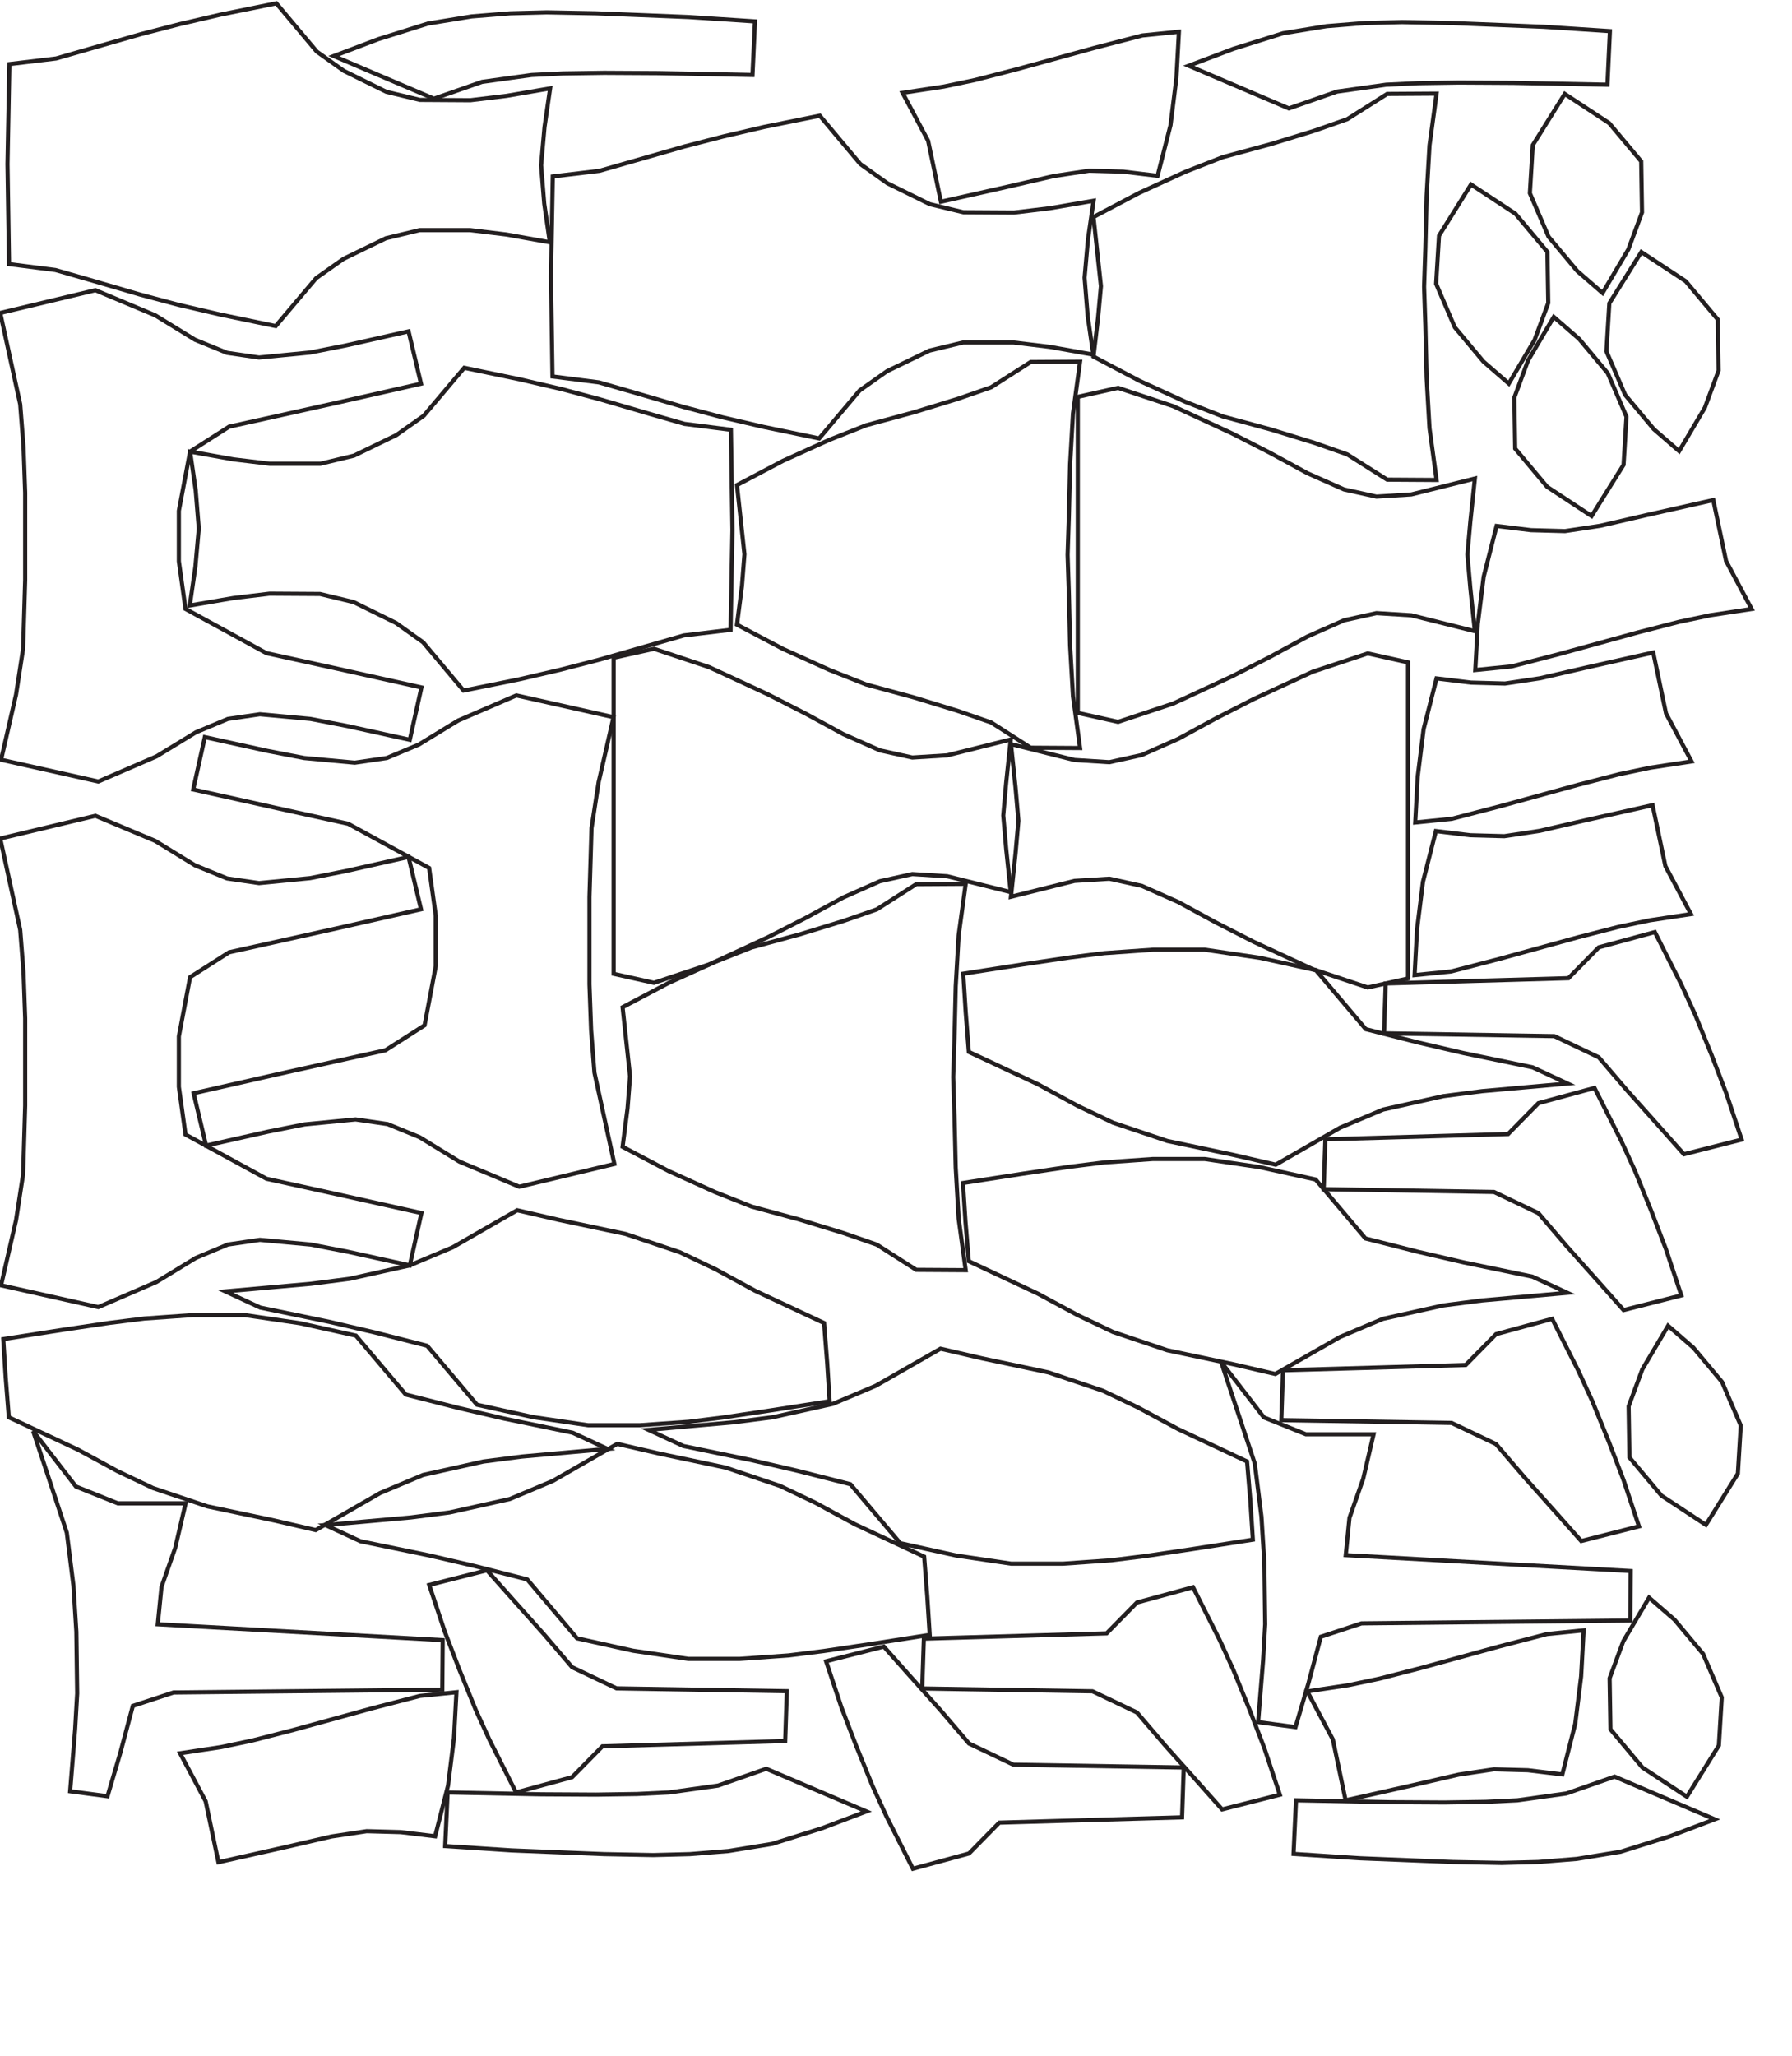 <svg xmlns="http://www.w3.org/2000/svg" width="5.992in" height="6.875in" viewBox="0 0 431.4 495"><g transform="translate(0 -750)"><g transform="translate(-2247.837 63.575) rotate(0)"><polygon fill="none" stroke="#231F20" stroke-width="1" points="2250 750 2249.63 725.925 2250.08 701.85 2261.33 700.5 2269.42 698.175 2281.73 694.65 2291.02 692.25 2301 689.925 2314.35 687.225 2324.1 698.85 2330.63 703.5 2340.83 708.525 2348.92 710.475 2361.08 710.55 2369.77 709.5 2380.27 707.7 2378.92 717 2378.1 726.225 2378.85 735.45 2380.2 744.75 2369.7 742.875 2361 741.825 2348.85 741.825 2340.75 743.775 2330.55 748.725 2323.95 753.375 2314.2 764.925 2300.85 762.15 2290.88 759.825 2281.58 757.35 2269.27 753.75 2261.17 751.425"/></g><g transform="translate(35274.148 1570.463) rotate(180)"><polygon fill="none" stroke="#231F20" stroke-width="1" points="35236.8 744.564 35227.2 738.675 35219.5 735.525 35211.8 734.4 35199.5 735.6 35190.8 737.325 35175.8 740.7 35172.8 728.1 35193 723.525 35210.2 719.7 35219 717.75 35228.4 711.75 35231.1 697.5 35231.1 685.35 35229.5 673.875 35210 663.225 35192.9 659.475 35172.7 654.975 35175.5 642.375 35190.5 645.675 35199.4 647.4 35211.6 648.525 35219.3 647.4 35227 644.175 35236.5 638.379 35250.5 632.331 35273.9 637.575 35270.3 653.25 35268.6 664.275 35268.1 680.85 35268.1 691.35 35268.1 701.85 35268.5 712.95 35269.3 723.15 35274.1 745.125 35251.2 750.603"/></g><g transform="translate(925.95 1603.463) rotate(180)"><polygon fill="none" stroke="#231F20" stroke-width="1" points="750 750 749.625 725.925 750.075 701.85 761.325 700.5 769.425 698.175 781.725 694.65 791.025 692.25 801 689.925 814.35 687.225 824.1 698.85 830.625 703.5 840.825 708.525 848.925 710.475 861.075 710.55 869.775 709.5 880.275 707.7 878.925 717 878.1 726.225 878.85 735.45 880.2 744.75 869.7 742.875 861 741.825 848.85 741.825 840.75 743.775 830.55 748.725 823.95 753.375 814.2 764.925 800.85 762.15 790.875 759.825 781.575 757.35 769.275 753.75 761.175 751.425"/></g><g transform="translate(-1367.001 90.623) rotate(0)"><polygon fill="none" stroke="#231F20" stroke-width="1" points="1500 750 1499.63 725.925 1500.07 701.85 1511.32 700.5 1519.43 698.175 1531.73 694.65 1541.02 692.25 1551 689.925 1564.35 687.225 1574.1 698.85 1580.63 703.5 1590.83 708.525 1598.92 710.475 1611.08 710.55 1619.77 709.5 1630.27 707.7 1628.92 717 1628.1 726.225 1628.85 735.45 1630.2 744.75 1619.7 742.875 1611 741.825 1598.85 741.825 1590.75 743.775 1580.55 748.725 1573.95 753.375 1564.2 764.925 1550.85 762.15 1540.88 759.825 1531.57 757.35 1519.27 753.75 1511.18 751.425"/></g><g transform="translate(24257.013 1633.571) rotate(180)"><polygon fill="none" stroke="#231F20" stroke-width="1" points="24000 750 23999.7 740.775 23999.4 728.175 23998.7 715.95 23997 703.5 24008.9 703.575 24018.4 709.65 24026.4 712.425 24036.9 715.65 24048.5 718.8 24057.4 722.325 24068.5 727.35 24079.6 733.2 24078.4 742.5 24077.8 750.15 24079.6 766.8 24068.5 772.65 24057.4 777.675 24048.5 781.2 24036.9 784.35 24026.4 787.575 24018.4 790.35 24008.9 796.425 23997 796.5 23998.7 784.05 23999.4 771.825 23999.7 759.225"/></g><g transform="translate(-22240.533 96.071) rotate(0)"><polygon fill="none" stroke="#231F20" stroke-width="1" points="22500 749.458 22509.7 747.295 22523 751.722 22537.1 758.25 22546.2 762.9 22555.3 767.85 22564.1 771.75 22571.9 773.475 22580.3 772.95 22595.6 769.125 22594.5 779.55 22593.8 787.425 22594.5 795.45 22595.6 805.875 22580.3 802.05 22571.9 801.525 22564.1 803.25 22555.3 807.15 22546.2 812.1 22537.1 816.75 22523 823.278 22509.7 827.705 22500 825.542"/></g><g transform="translate(25092.842 1569.038) rotate(180)"><polygon fill="none" stroke="#231F20" stroke-width="1" points="24750 750 24749.7 740.775 24749.4 728.175 24748.7 715.95 24747 703.5 24758.9 703.575 24768.5 709.65 24776.4 712.425 24786.9 715.65 24798.5 718.8 24807.5 722.325 24818.5 727.35 24829.6 733.2 24828.5 742.5 24827.8 750.15 24829.6 766.8 24818.5 772.65 24807.5 777.675 24798.5 781.2 24786.9 784.35 24776.4 787.575 24768.5 790.35 24758.9 796.425 24747 796.5 24748.7 784.05 24749.4 771.825 24749.7 759.225"/></g><g transform="translate(-20852.278 158.883) rotate(0)"><polygon fill="none" stroke="#231F20" stroke-width="1" points="21000 749.458 21009.7 747.295 21023 751.722 21037.1 758.25 21046.2 762.9 21055.3 767.85 21064.1 771.75 21071.9 773.475 21080.3 772.95 21095.6 769.125 21094.5 779.55 21093.8 787.425 21094.5 795.45 21095.6 805.875 21080.3 802.05 21071.9 801.525 21064.1 803.25 21055.3 807.15 21046.2 812.1 21037.1 816.75 21023 823.278 21009.7 827.705 21000 825.542"/></g><g transform="translate(-34376.2 285.071) rotate(0)"><polygon fill="none" stroke="#231F20" stroke-width="1" points="34486.8 744.564 34477.2 738.675 34469.5 735.525 34461.8 734.4 34449.5 735.6 34440.8 737.325 34425.8 740.7 34422.8 728.1 34443 723.525 34460.2 719.7 34469 717.75 34478.4 711.75 34481.1 697.5 34481.1 685.35 34479.5 673.875 34460 663.225 34442.9 659.475 34422.7 654.975 34425.5 642.375 34440.5 645.675 34449.4 647.4 34461.6 648.525 34469.3 647.4 34477 644.175 34486.5 638.379 34500.5 632.331 34523.9 637.575 34520.3 653.25 34518.6 664.275 34518.1 680.85 34518.1 691.35 34518.1 701.85 34518.5 712.95 34519.3 723.15 34524.1 745.125 34501.2 750.603"/></g><g transform="translate(22088.972 1735.001) rotate(180)"><polygon fill="none" stroke="#231F20" stroke-width="1" points="21750 749.458 21759.7 747.295 21773 751.722 21787.1 758.25 21796.2 762.9 21805.3 767.85 21814.1 771.75 21821.9 773.475 21830.3 772.95 21845.6 769.125 21844.5 779.55 21843.8 787.425 21844.5 795.45 21845.6 805.875 21830.3 802.05 21821.9 801.525 21814.1 803.25 21805.3 807.15 21796.2 812.1 21787.1 816.75 21773 823.278 21759.7 827.705 21750 825.542"/></g><g transform="translate(36024.148 1696.985) rotate(180)"><polygon fill="none" stroke="#231F20" stroke-width="1" points="35986.8 744.564 35977.2 738.675 35969.5 735.525 35961.8 734.4 35949.5 735.6 35940.8 737.325 35925.8 740.7 35922.8 728.1 35943 723.525 35960.2 719.7 35969 717.75 35978.4 711.75 35981.1 697.5 35981.1 685.35 35979.5 673.875 35960 663.225 35942.9 659.475 35922.7 654.975 35925.5 642.375 35940.5 645.675 35949.4 647.4 35961.6 648.525 35969.3 647.4 35977 644.175 35986.5 638.379 36000.5 632.331 36023.9 637.575 36020.3 653.25 36018.6 664.275 36018.1 680.85 36018.1 691.35 36018.1 701.85 36018.5 712.95 36019.3 723.15 36024.1 745.125 36001.2 750.603"/></g><g transform="translate(23479.476 1759.262) rotate(180)"><polygon fill="none" stroke="#231F20" stroke-width="1" points="23250 750 23249.7 740.775 23249.4 728.175 23248.7 715.95 23247 703.5 23258.9 703.575 23268.4 709.65 23276.4 712.425 23286.9 715.65 23298.5 718.8 23307.4 722.325 23318.5 727.35 23329.6 733.2 23328.4 742.5 23327.8 750.15 23329.6 766.8 23318.5 772.65 23307.4 777.675 23298.5 781.2 23286.9 784.35 23276.4 787.575 23268.4 790.35 23258.9 796.425 23247 796.5 23248.7 784.05 23249.4 771.825 23249.7 759.225"/></g><g transform="translate(-8135.25 337.835) rotate(0)"><polygon fill="none" stroke="#231F20" stroke-width="1" points="8238.07 736.125 8225.4 732.9 8214.45 730.35 8197.89 726.932 8189.5 723.039 8210.1 721.2 8219.4 720 8233.88 716.775 8244.22 712.425 8259.75 703.5 8269.8 705.825 8285.84 709.211 8298.94 713.622 8307.45 717.675 8316.97 722.85 8333.63 730.65 8334.38 740.175 8334.97 749.475 8320.5 751.725 8309.4 753.375 8301 754.425 8289.3 755.25 8276.81 755.25 8263.57 753.3 8250.07 750.314"/></g><g transform="translate(9835.742 1821.826) rotate(180)"><polygon fill="none" stroke="#231F20" stroke-width="1" points="9738.07 736.125 9725.4 732.9 9714.45 730.35 9697.89 726.932 9689.5 723.039 9710.1 721.2 9719.4 720 9733.88 716.775 9744.22 712.425 9759.75 703.5 9769.8 705.825 9785.84 709.211 9798.94 713.622 9807.45 717.675 9816.97 722.85 9833.63 730.65 9834.38 740.175 9834.97 749.475 9820.5 751.725 9809.4 753.375 9801 754.425 9789.3 755.25 9776.81 755.25 9763.57 753.3 9750.07 750.314"/></g><g transform="translate(9316.862 1733.87) rotate(180)"><polygon fill="none" stroke="#231F20" stroke-width="1" points="8988.07 736.125 8975.4 732.9 8964.45 730.35 8947.89 726.932 8939.5 723.039 8960.1 721.2 8969.4 720 8983.88 716.775 8994.22 712.425 9009.75 703.5 9019.8 705.825 9035.84 709.211 9048.94 713.622 9057.45 717.675 9066.97 722.85 9083.63 730.65 9084.38 740.175 9084.97 749.475 9070.5 751.725 9059.4 753.375 9051 754.425 9039.3 755.25 9026.81 755.25 9013.57 753.3 9000.07 750.314"/></g><g transform="translate(11566.823 1784.253) rotate(180)"><polygon fill="none" stroke="#231F20" stroke-width="1" points="11238.1 736.125 11225.4 732.9 11214.4 730.35 11197.9 726.932 11189.5 723.039 11210.1 721.2 11219.4 720 11233.9 716.775 11244.2 712.425 11259.8 703.5 11269.8 705.825 11285.8 709.211 11298.9 713.622 11307.4 717.675 11317 722.85 11333.6 730.65 11334.4 740.175 11335 749.475 11320.5 751.725 11309.4 753.375 11301 754.425 11289.3 755.25 11276.8 755.25 11263.6 753.3 11250.1 750.314"/></g><g transform="translate(-10283.383 371.164) rotate(0)"><polygon fill="none" stroke="#231F20" stroke-width="1" points="10488.1 736.125 10475.4 732.9 10464.4 730.35 10447.9 726.932 10439.5 723.039 10460.1 721.2 10469.4 720 10483.9 716.775 10494.2 712.425 10509.8 703.5 10519.8 705.825 10535.8 709.211 10548.9 713.622 10557.4 717.675 10567 722.85 10583.6 730.65 10584.4 740.175 10585 749.475 10570.5 751.725 10559.4 753.375 10551 754.425 10539.3 755.25 10526.8 755.25 10513.6 753.3 10500.1 750.314"/></g><g transform="translate(-7361.153 394.077) rotate(0)"><polygon fill="none" stroke="#231F20" stroke-width="1" points="7488.07 736.125 7475.4 732.9 7464.45 730.35 7447.89 726.932 7439.5 723.039 7460.1 721.2 7469.4 720 7483.88 716.775 7494.22 712.425 7509.75 703.5 7519.8 705.825 7535.84 709.211 7548.94 713.622 7557.45 717.675 7566.97 722.85 7583.63 730.65 7584.38 740.175 7584.97 749.475 7570.5 751.725 7559.4 753.375 7551 754.425 7539.3 755.25 7526.81 755.25 7513.57 753.3 7500.07 750.314"/></g><g transform="translate(18794.67 1861.9) rotate(180)"><polygon fill="none" stroke="#231F20" stroke-width="1" points="18750 750 18752.5 739.281 18755.8 729.9 18756.7 720.9 18688.1 717.075 18688.2 705.15 18752.9 704.475 18762.7 701.25 18765.7 690 18768.8 679.5 18777.8 680.7 18776.6 695.55 18776.1 704.25 18776.3 719.1 18777 730.2 18778.6 742.95 18786.7 767.408 18776.4 754.05 18766.3 750"/></g><g transform="translate(16830.677 1845.259) rotate(180)"><polygon fill="none" stroke="#231F20" stroke-width="1" points="16500 750 16502.5 739.281 16505.8 729.9 16506.7 720.9 16438.1 717.075 16438.2 705.15 16502.9 704.475 16512.7 701.25 16515.7 690 16518.8 679.5 16527.8 680.7 16526.6 695.55 16526.1 704.25 16526.3 719.1 16527 730.2 16528.6 742.95 16536.7 767.408 16526.4 754.05 16516.3 750"/></g><g transform="translate(-27369.635 370.584) rotate(0)"><polygon fill="none" stroke="#231F20" stroke-width="1" points="27744.3 743.625 27736.6 735 27729.8 727.05 27719.1 721.95 27678.1 721.275 27678.5 709.275 27722.5 708 27729.8 700.575 27743.3 696.9 27749.7 709.575 27753 716.775 27757 726.6 27760.5 735.726 27764.2 746.85 27750.3 750.38"/></g><g transform="translate(-28109.434 314.987) rotate(0)"><polygon fill="none" stroke="#231F20" stroke-width="1" points="28494.3 743.625 28486.6 735 28479.8 727.05 28469.1 721.95 28428.1 721.275 28428.5 709.275 28472.5 708 28479.8 700.575 28493.3 696.9 28499.7 709.575 28503 716.775 28507 726.6 28510.5 735.726 28514.2 746.85 28500.3 750.38"/></g><g transform="translate(25617.521 1878.386) rotate(180)"><polygon fill="none" stroke="#231F20" stroke-width="1" points="25494.3 743.625 25486.6 735 25479.8 727.05 25469.1 721.95 25428.1 721.275 25428.5 709.275 25472.5 708 25479.8 700.575 25493.3 696.9 25499.7 709.575 25503 716.775 25507 726.6 25510.5 735.726 25514.2 746.85 25500.3 750.38"/></g><g transform="translate(-28956.092 435.188) rotate(0)"><polygon fill="none" stroke="#231F20" stroke-width="1" points="29244.3 743.625 29236.6 735 29229.8 727.05 29219.1 721.95 29178.1 721.275 29178.5 709.275 29222.5 708 29229.8 700.575 29243.3 696.9 29249.7 709.575 29253 716.775 29257 726.6 29260.5 735.726 29264.2 746.85 29250.3 750.38"/></g><g transform="translate(6381.245 1892.464) rotate(180)"><polygon fill="none" stroke="#231F20" stroke-width="1" points="6000 750 6000.6 738.9 6002.02 727.523 6005.13 715.318 6013.42 716.325 6021.6 716.55 6030.08 715.275 6041.1 712.725 6057.3 709.083 6060.38 723.75 6066.53 735.3 6056.63 736.8 6049.13 738.375 6039.22 740.925 6020.4 746.1 6008.81 749.109"/></g><g transform="translate(4783.811 1507.645) rotate(180)"><polygon fill="none" stroke="#231F20" stroke-width="1" points="4500 750 4500.6 738.9 4502.02 727.523 4505.13 715.318 4513.42 716.325 4521.6 716.55 4530.08 715.275 4541.1 712.725 4557.3 709.083 4560.38 723.75 4566.53 735.3 4556.63 736.8 4549.13 738.375 4539.22 740.925 4520.4 746.1 4508.81 749.109"/></g><g transform="translate(-26594.908 277.474) rotate(0)"><polygon fill="none" stroke="#231F20" stroke-width="1" points="26994.3 743.625 26986.6 735 26979.8 727.05 26969.1 721.95 26928.1 721.275 26928.5 709.275 26972.5 708 26979.8 700.575 26993.3 696.9 26999.7 709.575 27003 716.775 27007 726.6 27010.5 735.726 27014.2 746.85 27000.3 750.38"/></g><g transform="translate(-4909.454 234.739) rotate(0)"><polygon fill="none" stroke="#231F20" stroke-width="1" points="5250 750 5250.6 738.9 5252.02 727.523 5255.13 715.318 5263.42 716.325 5271.6 716.55 5280.08 715.275 5291.1 712.725 5307.3 709.083 5310.38 723.75 5316.53 735.3 5306.63 736.8 5299.13 738.375 5289.22 740.925 5270.4 746.1 5258.81 749.109"/></g><g transform="translate(26463.068 1896.755) rotate(180)"><polygon fill="none" stroke="#231F20" stroke-width="1" points="26244.3 743.625 26236.6 735 26229.8 727.05 26219.1 721.95 26178.1 721.275 26178.5 709.275 26222.5 708 26229.8 700.575 26243.3 696.9 26249.7 709.575 26253 716.775 26257 726.6 26260.5 735.726 26264.2 746.85 26250.3 750.38"/></g><g transform="translate(3859.875 1907.361) rotate(180)"><polygon fill="none" stroke="#231F20" stroke-width="1" points="3750 750 3750.6 738.9 3752.02 727.523 3755.13 715.318 3763.42 716.325 3771.6 716.55 3780.08 715.275 3791.1 712.725 3807.3 709.083 3810.38 723.75 3816.53 735.3 3806.63 736.8 3799.13 738.375 3789.22 740.925 3770.4 746.1 3758.81 749.109"/></g><g transform="translate(-2659.298 197.993) rotate(0)"><polygon fill="none" stroke="#231F20" stroke-width="1" points="3000 750 3000.6 738.9 3002.02 727.523 3005.13 715.318 3013.42 716.325 3021.6 716.55 3030.08 715.275 3041.1 712.725 3057.3 709.083 3060.38 723.75 3066.52 735.3 3056.63 736.8 3049.13 738.375 3039.23 740.925 3020.4 746.1 3008.81 749.109"/></g><g transform="translate(12181.75 1505.154) rotate(180)"><polygon fill="none" stroke="#231F20" stroke-width="1" points="12000 750 12000.6 737.1 12023.2 737.55 12036.3 737.625 12046.2 737.475 12053.8 737.1 12065.7 735.45 12077.3 731.4 12101.4 741.668 12090.7 745.725 12078.7 749.488 12068.2 751.2 12058.9 751.95 12050.1 752.175 12038.3 751.95 12016 751.05"/></g><g transform="translate(-6394.837 161.298) rotate(0)"><polygon fill="none" stroke="#231F20" stroke-width="1" points="6750 750 6750.6 738.9 6752.02 727.523 6755.13 715.318 6763.43 716.325 6771.6 716.55 6780.07 715.275 6791.1 712.725 6807.3 709.083 6810.38 723.75 6816.53 735.3 6806.63 736.8 6799.13 738.375 6789.22 740.925 6770.4 746.1 6758.81 749.109"/></g><g transform="translate(-13392.84 444.386) rotate(0)"><polygon fill="none" stroke="#231F20" stroke-width="1" points="13500 750 13500.6 737.1 13523.2 737.55 13536.3 737.625 13546.2 737.475 13553.9 737.1 13565.7 735.45 13577.3 731.4 13601.4 741.668 13590.7 745.725 13578.7 749.488 13568.2 751.2 13558.9 751.95 13550.1 752.175 13538.3 751.95 13516 751.05"/></g><g transform="translate(14637.578 1507.495) rotate(180)"><polygon fill="none" stroke="#231F20" stroke-width="1" points="14250 750 14250.6 737.1 14273.2 737.55 14286.3 737.625 14296.2 737.475 14303.9 737.1 14315.7 735.45 14327.3 731.4 14351.4 741.668 14340.7 745.725 14328.7 749.488 14318.2 751.2 14308.9 751.95 14300.1 752.175 14288.3 751.95 14266 751.05"/></g><g transform="translate(30354.631 1545.417) rotate(180)"><polygon fill="none" stroke="#231F20" stroke-width="1" points="29989.8 743.966 29982.1 734.77 29981.9 722.48 29985.2 713.559 29991.4 703.079 29997.5 708.372 30004.4 716.625 30008.9 727.1 30008.2 738.669 30000.5 751.004"/></g><g transform="translate(-14688.594 446.281) rotate(0)"><polygon fill="none" stroke="#231F20" stroke-width="1" points="15000 750 15000.6 737.1 15023.2 737.55 15036.3 737.625 15046.2 737.475 15053.9 737.1 15065.7 735.45 15077.3 731.4 15101.4 741.668 15090.7 745.725 15078.7 749.488 15068.2 751.2 15058.9 751.95 15050.1 752.175 15038.3 751.95 15016 751.05"/></g><g transform="translate(-32617.337 123.22) rotate(0)"><polygon fill="none" stroke="#231F20" stroke-width="1" points="32989.8 743.966 32982.1 734.77 32981.9 722.48 32985.2 713.559 32991.4 703.079 32997.5 708.372 33004.4 716.625 33008.9 727.1 33008.2 738.669 33000.5 751.004"/></g><g transform="translate(-30344.396 431.513) rotate(0)"><polygon fill="none" stroke="#231F20" stroke-width="1" points="30739.8 743.966 30732.1 734.77 30731.9 722.48 30735.2 713.559 30741.4 703.079 30747.5 708.372 30754.4 716.625 30758.9 727.1 30758.2 738.669 30750.5 751.004"/></g><g transform="translate(-33339.821 366.066) rotate(0)"><polygon fill="none" stroke="#231F20" stroke-width="1" points="33739.8 743.966 33732.1 734.77 33731.9 722.48 33735.2 713.559 33741.4 703.079 33747.5 708.372 33754.4 716.625 33758.9 727.1 33758.2 738.669 33750.5 751.004"/></g><g transform="translate(32627.204 1523.61) rotate(180)"><polygon fill="none" stroke="#231F20" stroke-width="1" points="32239.8 743.966 32232.1 734.77 32231.9 722.48 32235.2 713.559 32241.4 703.079 32247.5 708.372 32254.4 716.625 32258.9 727.1 32258.2 738.669 32250.5 751.004"/></g><g transform="translate(31895.638 1561.677) rotate(180)"><polygon fill="none" stroke="#231F20" stroke-width="1" points="31489.8 743.966 31482.1 734.77 31481.9 722.48 31485.2 713.559 31491.4 703.079 31497.5 708.372 31504.4 716.625 31508.9 727.1 31508.2 738.669 31500.5 751.004"/></g></g></svg>
